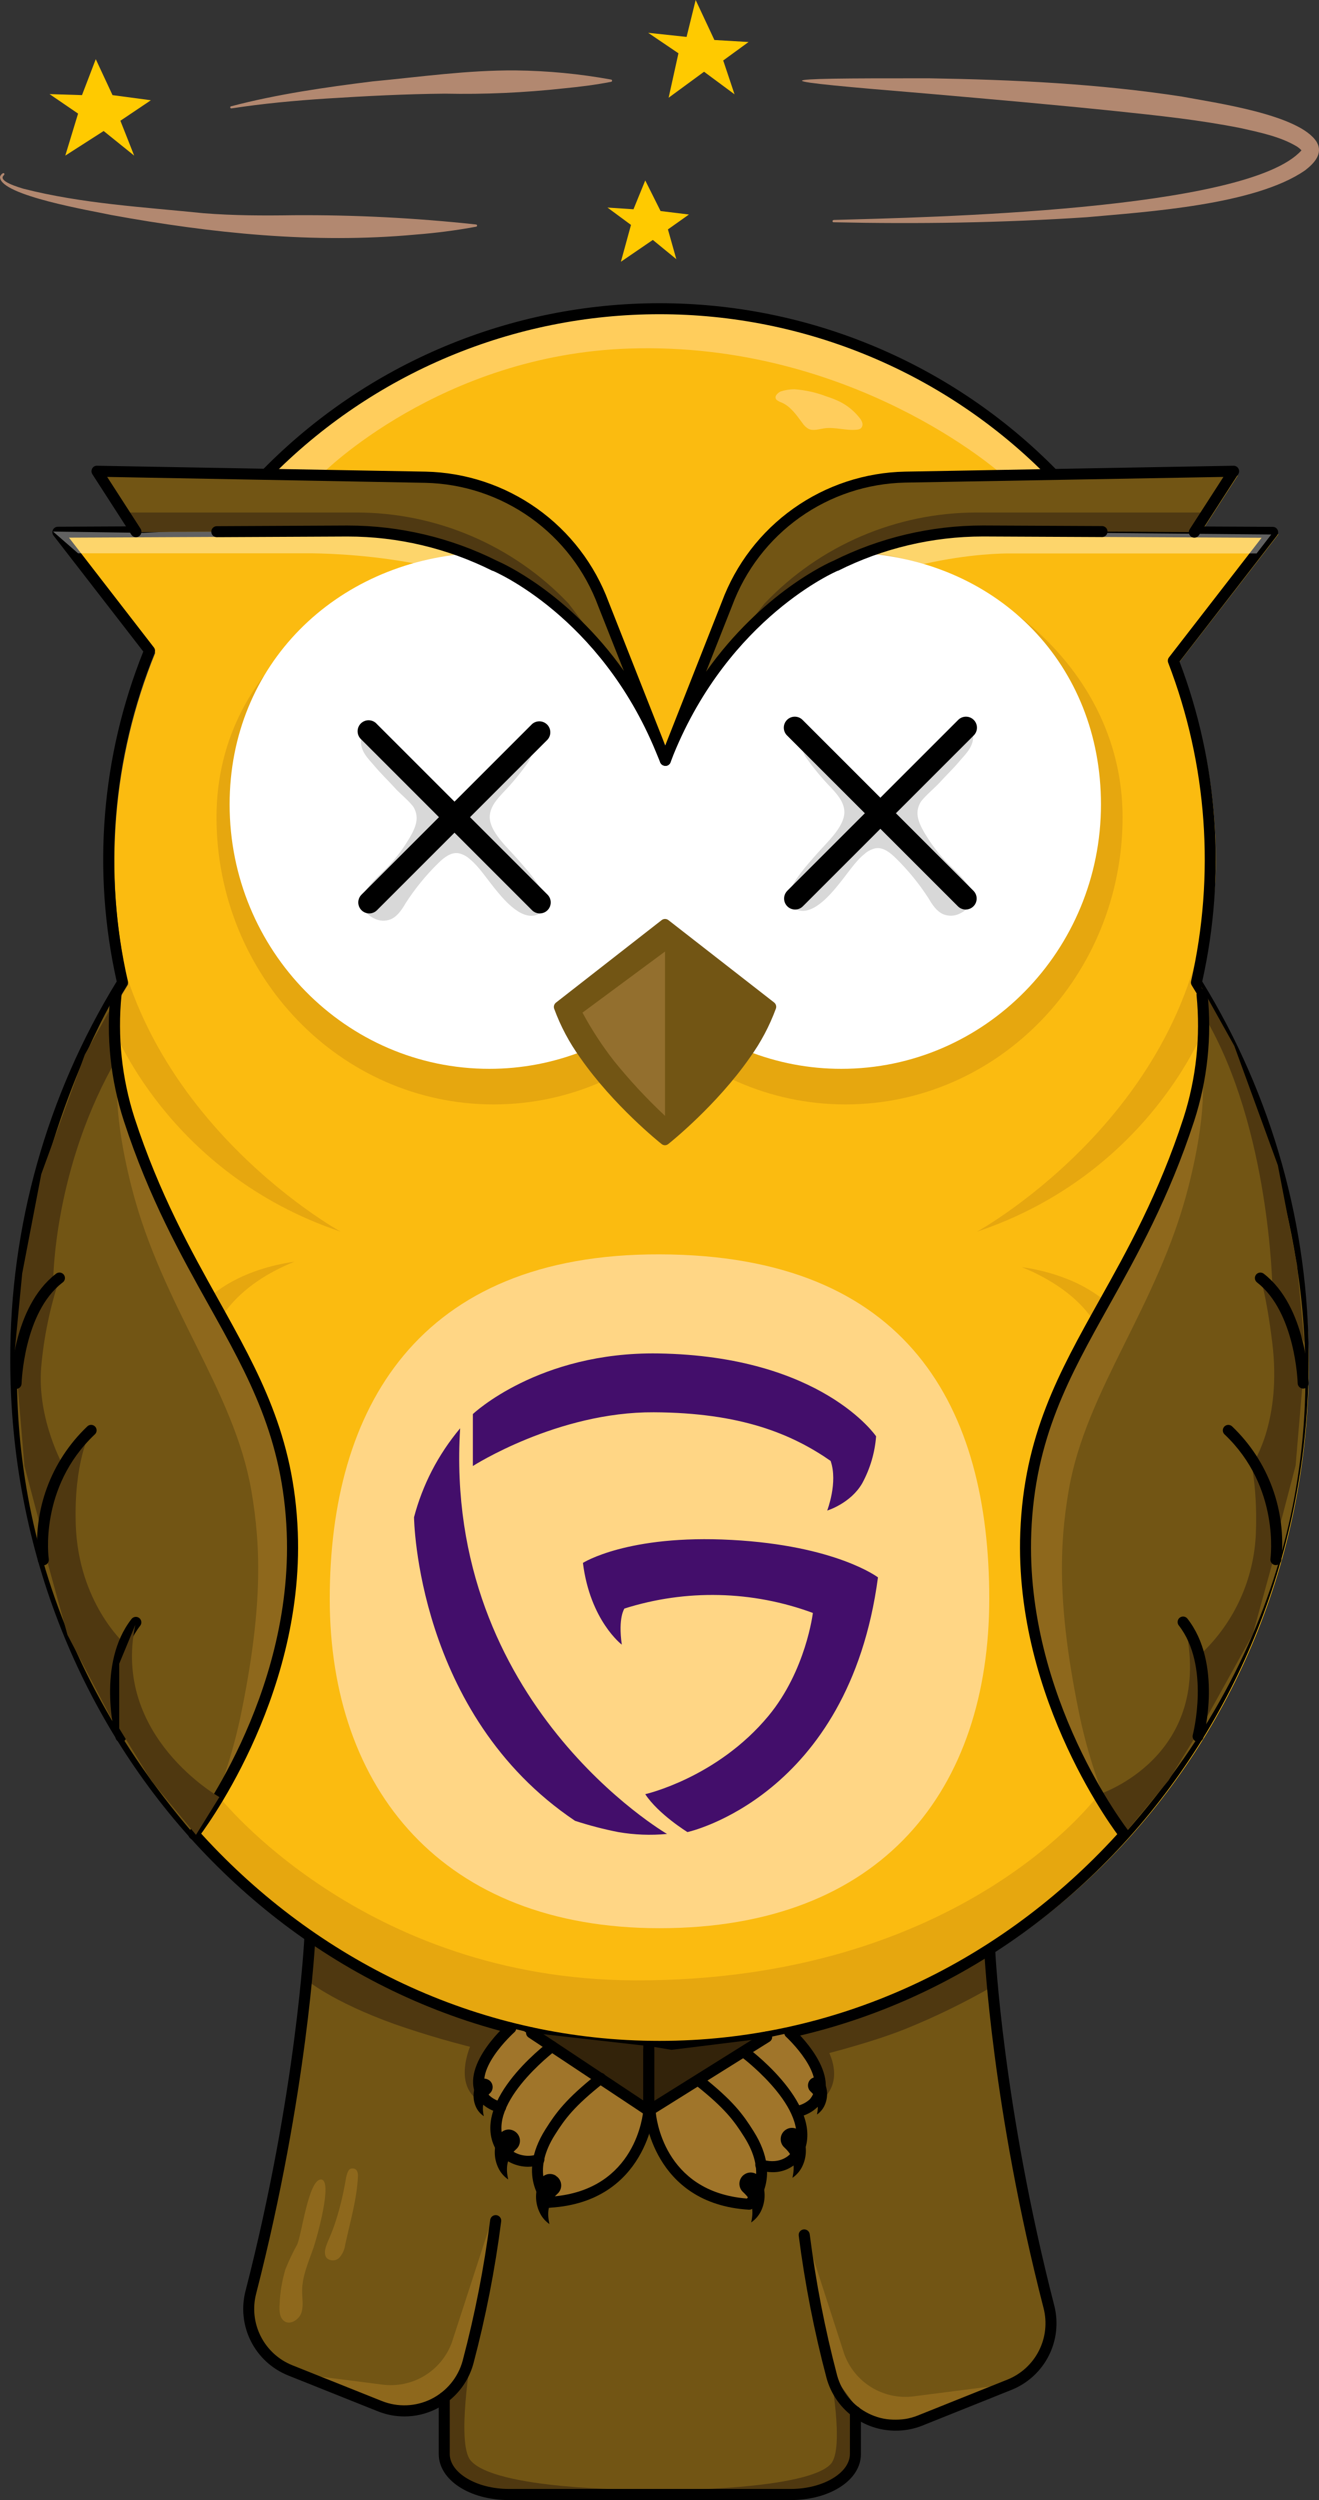 <svg viewBox="0 0 360 682"
    xmlns="http://www.w3.org/2000/svg">
    <rect x="0" y="0" width="360" height="682" fill="#333333" stroke="none"/>
    <g opacity="1" id="OwlDeadDizziness">
        <path id="OwlDeadDizzinessLineFirst" d="M63.06 29C75.53 25.71 88.85 23.8 101.65 22.21C114.65 20.98 127.65 19.11 140.73 19.21C149.485 19.307 158.216 20.143 166.83 21.71C166.896 21.727 166.955 21.766 166.997 21.82C167.039 21.875 167.062 21.941 167.062 22.01C167.062 22.079 167.039 22.145 166.997 22.2C166.955 22.254 166.896 22.293 166.83 22.31C162.48 23.17 158.15 23.69 153.83 24.11C143.069 25.294 132.243 25.776 121.42 25.55C110.78 25.64 99.66 26.21 89.02 26.89C80.38 27.46 71.75 28.25 63.19 29.57C63.151 29.577 63.11 29.576 63.071 29.567C63.032 29.559 62.995 29.542 62.962 29.519C62.93 29.496 62.902 29.466 62.881 29.432C62.86 29.398 62.846 29.36 62.84 29.32C62.828 29.246 62.843 29.17 62.884 29.107C62.925 29.044 62.987 28.999 63.06 28.98V29Z" fill="#B28870"/>
        <path id="OwlDeadDizzinessLineSecond" d="M1.05 47.81C-0.8 49.42 5.34 51.16 6.42 51.49C22.42 55.57 39.17 56.49 55.52 58.16C63.68 58.82 72.04 58.84 80.22 58.71C96.828 58.603 113.429 59.448 129.94 61.24C129.98 61.244 130.02 61.255 130.055 61.275C130.091 61.294 130.123 61.32 130.148 61.352C130.173 61.384 130.192 61.421 130.202 61.46C130.213 61.499 130.216 61.54 130.21 61.58C130.203 61.643 130.176 61.702 130.132 61.749C130.089 61.796 130.032 61.828 129.97 61.84C124.479 62.852 118.937 63.573 113.37 64C85.68 66.55 57.65 63.63 30.37 58.65C25.39 57.55 0.13 53.39 0 48.34C0 47.89 0.82 46.89 1.17 47.34C1.209 47.412 1.219 47.496 1.197 47.575C1.174 47.653 1.121 47.72 1.05 47.76V47.81Z" fill="#B28870"/>
        <path id="OwlDeadDizzinessLineThird" d="M227.51 60C252.36 59.31 340.51 57.57 355.23 41C355.48 40.67 355.33 40.83 355.32 40.93C355.27 41.2 355.32 41.18 355.14 40.93C354.81 40.582 354.441 40.273 354.04 40.01C349.46 37.24 343.88 36.14 338.65 34.95C327.52 32.73 316.12 31.52 304.81 30.34C288.32 28.62 270.03 27.02 253.42 25.57C207.84 21.79 206.87 21.31 253.63 21.36C276.72 21.74 299.83 22.84 322.68 26.36C331.46 28.03 354.68 31.22 359.37 38.73C361.24 41.97 358.58 44.62 356.22 46.46C342.57 55.92 313.28 57.76 296.56 59.26C273.56 60.78 250.56 61.15 227.51 60.63C227.43 60.63 227.354 60.598 227.298 60.542C227.242 60.486 227.21 60.41 227.21 60.33C227.215 60.252 227.248 60.178 227.303 60.123C227.358 60.068 227.432 60.035 227.51 60.03V60Z" fill="#B28870"/>
        <path id="OwlDeadDizzinessStartFirst" d="M187.39 10.07L189.87 0L194.98 10.91L204.31 11.46L197.39 16.5L200.48 25.73L192.16 19.57L182.49 26.66L185.17 14.54L176.91 8.95L187.39 10.07Z" fill="#FFCA00"/>
        <path id="OwlDeadDizzinessStartSecond" d="M172.9 57.09L176.11 49.22L180.29 57.57L188.03 58.52L182.3 62.58L184.59 70.7L178.18 65.45L169.46 71.41L172.22 61.36L165.8 56.62L172.9 57.09Z" fill="#FFCA00"/>
        <path id="OwlDeadDizzinessStartThird" d="M22.38 25.95L26.14 16.14L30.71 25.95L41.18 27.35L32.86 32.94L36.62 42.45L28.29 35.74L17.82 42.45L21.31 30.99L13.52 25.67L22.38 25.95Z" fill="#FFCA00"/>
    </g>

    <g opacity="1" id="OwlDeadTail">
        <path d="M84.6 528.3L79.84 576L67.9 629.58C67.9 629.58 63.29 645.58 94.2 652.58L108.2 657.68L121.2 654.01L121.46 671.34L125.85 676.92L134.4 680.48H218.78L229.44 676.42L233.19 671.19L233.41 657.85L239.57 660.91L247.7 661.23L277.7 649.4L284.11 643.25L286.89 633L279.49 599.51L273.62 565.22L270.18 532.22L84.6 528.3Z" fill="#725514"/>
        <path d="M81.75 647.61L104.39 650.51C108.385 651.029 112.437 650.171 115.88 648.079C119.323 645.987 121.95 642.785 123.33 639L133.81 606.77L130.72 637L125 650.22L116.31 656.69H105.46L81.75 647.61Z" fill="#8E681C"/>
        <path d="M272 650.8L249.36 653.71C245.359 654.224 241.303 653.358 237.86 651.257C234.416 649.155 231.792 645.943 230.42 642.15L220 609.92L225 639.69L228.82 653.41L237.51 659.89H248.3L272 650.8Z" fill="#8E681C"/>
        <path d="M128.61 642.64C128.61 642.64 124.55 666.42 128.4 671.14C134.94 679.14 173.29 679.14 173.29 679.14L134.46 680.5L124.16 675.5L121.26 668.5V654L128.61 642.64Z" fill="#4F3810"/>
        <path d="M226.53 646.75C226.53 646.75 230.6 667.95 226.75 672.16C220.21 679.29 181.86 679.29 181.86 679.29L220.69 680.5L230.99 676.07L233.89 669.82V656.91L226.53 646.75Z" fill="#4F3810"/>
        <path d="M83.55 540C83.55 540 90.31 545.93 107.78 552.2C116.303 555.167 124.983 557.664 133.78 559.68L139.39 552.68L102.69 540.51L84.54 528.87L83.55 540Z" fill="#4F3810"/>
        <path d="M271.33 541.64C263.543 546.157 255.446 550.117 247.1 553.49C236.77 557.65 221.1 561.4 221.1 561.4L215.49 554.4L252.19 542.22L270.37 530.63L271.33 541.64Z" fill="#4F3810"/>
        <path d="M81.09 612.32C79.892 614.497 78.827 616.744 77.9 619.05C76.988 622.103 76.457 625.257 76.32 628.44C76.17 630.24 76.23 632.44 77.82 633.33C79.41 634.22 81.71 632.68 82.29 630.82C82.87 628.96 82.46 626.94 82.46 624.99C82.46 620.86 84.24 616.99 85.59 613.09C86.39 610.79 91.01 594.55 87.59 594.55C84.17 594.55 82.31 609.84 81.09 612.32Z" fill="#8E681C"/>
        <path d="M97.7 593.65C97.4 600.02 95.54 606.19 94.2 612.43C94.032 613.695 93.493 614.882 92.65 615.84C92.216 616.3 91.623 616.578 90.992 616.617C90.36 616.656 89.737 616.454 89.25 616.05C88.44 615.19 88.63 613.83 89.01 612.72C89.39 611.61 89.84 610.67 90.26 609.66C90.89 608.14 91.43 606.59 91.91 605.03C92.819 602.076 93.553 599.07 94.11 596.03C94.42 594.31 94.68 591.79 95.86 591.57C97.7 591.28 97.72 593.14 97.7 593.65Z" fill="#8E681C"/>
        <path d="M110.39 659.19C107.91 659.192 105.453 658.721 103.15 657.8L78.62 648C74.224 646.227 70.622 642.916 68.484 638.685C66.347 634.454 65.819 629.591 67 625C81 570.62 83.07 528.66 83.09 528.24C83.109 527.842 83.284 527.468 83.579 527.2C83.725 527.067 83.895 526.964 84.081 526.897C84.266 526.83 84.463 526.801 84.66 526.81C84.857 526.819 85.05 526.867 85.229 526.951C85.407 527.035 85.567 527.153 85.7 527.299C85.833 527.445 85.936 527.615 86.003 527.801C86.07 527.986 86.099 528.183 86.09 528.38C86.09 528.8 83.97 571.04 69.9 625.74C68.904 629.623 69.351 633.735 71.157 637.313C72.963 640.892 76.005 643.694 79.72 645.2L104.26 655C106.415 655.855 108.726 656.246 111.042 656.148C113.358 656.05 115.628 655.466 117.703 654.433C119.778 653.4 121.613 651.942 123.087 650.153C124.562 648.364 125.643 646.284 126.26 644.05C129.612 631.406 132.127 618.555 133.79 605.58C133.843 605.182 134.052 604.822 134.371 604.578C134.69 604.334 135.092 604.227 135.49 604.28C135.888 604.333 136.248 604.542 136.492 604.861C136.736 605.18 136.843 605.582 136.79 605.98C135.113 619.09 132.574 632.074 129.19 644.85C128.455 647.505 127.167 649.976 125.411 652.099C123.655 654.222 121.47 655.95 119 657.17C116.324 658.499 113.377 659.19 110.39 659.19V659.19Z" fill="black"/>
        <path d="M244.4 663.07C240.131 663.068 235.981 661.667 232.585 659.08C229.189 656.494 226.736 652.865 225.6 648.75C222.219 635.974 219.68 622.989 218 609.88C217.946 609.482 218.052 609.079 218.294 608.759C218.537 608.44 218.897 608.229 219.295 608.175C219.693 608.121 220.096 608.226 220.416 608.469C220.735 608.712 220.946 609.072 221 609.47C222.648 622.463 225.147 635.334 228.48 648C229.097 650.234 230.178 652.314 231.653 654.102C233.127 655.891 234.962 657.349 237.038 658.381C239.113 659.413 241.383 659.997 243.699 660.093C246.015 660.189 248.326 659.796 250.48 658.94L275.01 649.12C278.725 647.614 281.767 644.812 283.573 641.233C285.379 637.655 285.826 633.543 284.83 629.66C270.75 574.96 268.66 532.72 268.64 532.3C268.621 531.902 268.762 531.513 269.03 531.219C269.298 530.924 269.672 530.749 270.07 530.73C270.468 530.711 270.857 530.852 271.151 531.12C271.446 531.388 271.621 531.762 271.64 532.16C271.64 532.57 273.75 574.53 287.74 628.92C288.919 633.51 288.392 638.371 286.257 642.601C284.121 646.832 280.523 650.143 276.13 651.92L251.61 661.74C249.313 662.639 246.866 663.09 244.4 663.07V663.07Z" fill="black"/>
        <path d="M215.86 682H138.86C128.14 682 119.75 676.49 119.75 669.46V654C119.75 653.602 119.908 653.221 120.189 652.939C120.471 652.658 120.852 652.5 121.25 652.5C121.648 652.5 122.029 652.658 122.311 652.939C122.592 653.221 122.75 653.602 122.75 654V669.43C122.75 674.6 130.12 678.97 138.86 678.97H215.86C224.59 678.97 231.97 674.6 231.97 669.43V657.87C231.97 657.472 232.128 657.091 232.409 656.809C232.691 656.528 233.072 656.37 233.47 656.37C233.868 656.37 234.249 656.528 234.531 656.809C234.812 657.091 234.97 657.472 234.97 657.87V669.46C235 676.49 226.58 682 215.86 682Z" fill="black"/>
    </g>

    <g opacity="1" id="OwlDeadBody">
        <path d="M327.51 145.67L348.89 145.78L321.75 180.78C328.445 198.072 331.867 216.457 331.84 235C331.84 246.55 329.68 256.61 327.22 267.4C346.672 298.746 357.056 334.869 357.22 371.76C357.22 475.07 278.56 558.76 181.53 558.76C84.5 558.76 5.82 475.07 5.82 371.76C5.705 335.311 15.815 299.561 35 268.57C28.109 238.372 30.682 206.785 42.37 178.1L17.37 145.78L38.7 145.67L28 129.11L74.3 129.71C74.3 129.71 115.39 80.85 194.35 84.76C194.35 84.76 246.96 87.43 288.09 129.05L337.81 129.74L327.51 145.67Z" fill="#FBBB10"/>
        <path opacity="0.6" d="M30.63 279.81C30.63 279.81 45.58 320.1 93 336C93 336 29.55 301.18 29.55 234.58L30.74 254.29L33.46 269.92L30.63 279.81Z" fill="#D89A0F"/>
        <path opacity="0.6" d="M59.88 490.23C59.88 490.23 98.94 539.93 173.12 540.23C262.76 540.58 299.85 489.53 299.85 489.53L306.49 501C306.49 501 257.17 561.88 170.37 557.41C95.32 553.22 52.91 500.35 52.91 500.35L59.88 490.23Z" fill="#D89A0F"/>
        <path d="M216.79 106.19C219.766 106.394 222.695 107.042 225.48 108.11C226.717 108.498 227.926 108.969 229.1 109.52C231.228 110.575 233.096 112.088 234.57 113.95C234.94 114.367 235.21 114.863 235.36 115.4C235.432 115.669 235.426 115.953 235.342 116.218C235.259 116.484 235.102 116.72 234.89 116.9C234.604 117.079 234.277 117.182 233.94 117.2C230.94 117.57 227.94 116.41 224.94 116.85C223.51 117.06 221.94 117.62 220.68 116.99C219.997 116.603 219.419 116.054 219 115.39C217.4 113.26 215.82 110.9 213.37 109.83C212.867 109.658 212.395 109.408 211.97 109.09C211.59 108.72 211.27 107.86 212.97 106.82C214.202 106.409 215.491 106.196 216.79 106.19Z" fill="#FFCD5C"/>
        <path opacity="0.6" d="M329 279.81C329 279.81 314 320.1 266.64 336C266.64 336 330.1 301.18 330.1 234.58L328.91 254.29L326.19 269.92L329 279.81Z" fill="#D89A0F"/>
        <path d="M88 129.18C88 129.18 120.28 96.74 171.77 95.08C232.71 93.08 273.17 129.18 273.17 129.18H287.26C287.26 129.18 240.48 78.18 169.86 84.54C169.86 84.54 109.5 85.54 74.28 129.71L88 129.18Z" fill="#FFCD5C"/>
        <path opacity="0.6" d="M56.78 354.16C63.34 348.39 71.92 345.4 80.43 344.16C73.28 347.02 66.43 351.31 61.71 357.48C61.593 357.631 61.489 357.791 61.4 357.96L56.78 354.13V354.16Z" fill="#D89A0F"/>
        <path opacity="0.6" d="M297.89 359.47C293.89 353.85 287.89 349.81 281.7 346.88C280.77 346.45 279.81 346.08 278.85 345.67C283.035 346.224 287.138 347.282 291.07 348.82C295.246 350.414 299.114 352.722 302.5 355.64L297.89 359.47Z" fill="#D89A0F"/>
        <path d="M270 436.11C270 488 241 526 180 526C120.76 526 90 488 90 436.16C90 384.32 114 342 180 342.18C248.11 342.32 270 384.24 270 436.11Z" fill="#FFD685"/>
        <path d="M180 559.74C82.29 559.74 2.8 475.16 2.8 371.2C2.681 334.684 12.74 298.857 31.85 267.74C25.12 237.696 27.651 206.317 39.11 177.74L14.61 146.11C14.438 145.889 14.332 145.623 14.303 145.345C14.274 145.066 14.324 144.785 14.447 144.533C14.569 144.281 14.76 144.068 14.998 143.919C15.235 143.77 15.51 143.691 15.79 143.69L59.2 143.47C59.598 143.47 59.979 143.628 60.261 143.909C60.542 144.191 60.7 144.572 60.7 144.97C60.7 145.368 60.542 145.749 60.261 146.031C59.979 146.312 59.598 146.47 59.2 146.47L18.83 146.67L42 176.62C42.161 176.827 42.264 177.073 42.299 177.333C42.334 177.593 42.3 177.858 42.2 178.1C30.629 206.503 28.08 237.779 34.9 267.68C34.944 267.87 34.95 268.067 34.918 268.259C34.885 268.451 34.814 268.635 34.71 268.8C15.692 299.56 5.677 335.036 5.8 371.2C5.8 473.51 83.94 556.74 180 556.74C276.06 556.74 354.18 473.51 354.18 371.2C354.302 335.036 344.286 299.561 325.27 268.8C325.166 268.635 325.095 268.451 325.062 268.259C325.03 268.067 325.036 267.87 325.08 267.68C331.681 238.74 329.509 208.49 318.84 180.79C318.747 180.549 318.718 180.288 318.755 180.033C318.791 179.777 318.893 179.535 319.05 179.33L344.33 146.7L300.76 146.48C300.362 146.48 299.981 146.322 299.699 146.041C299.418 145.759 299.26 145.378 299.26 144.98C299.26 144.582 299.418 144.201 299.699 143.919C299.981 143.638 300.362 143.48 300.76 143.48V143.48L347.36 143.72C347.641 143.719 347.917 143.797 348.155 143.946C348.394 144.095 348.585 144.308 348.707 144.561C348.83 144.814 348.878 145.097 348.847 145.376C348.815 145.656 348.705 145.92 348.53 146.14L321.94 180.5C332.483 208.351 334.635 238.68 328.13 267.74C347.243 298.856 357.303 334.683 357.18 371.2C357.18 475.16 277.69 559.74 180 559.74Z" fill="black"/>
        <path d="M287.25 130.68C287.051 130.68 286.853 130.64 286.67 130.563C286.486 130.485 286.32 130.372 286.18 130.23C272.324 116.134 255.8 104.938 237.572 97.295C219.344 89.652 199.776 85.716 180.01 85.716C160.244 85.716 140.676 89.652 122.448 97.295C104.22 104.938 87.696 116.134 73.84 130.23C73.558 130.498 73.183 130.646 72.794 130.644C72.405 130.641 72.033 130.487 71.755 130.214C71.478 129.942 71.317 129.572 71.306 129.183C71.296 128.794 71.437 128.417 71.7 128.13C85.834 113.748 102.691 102.325 121.287 94.528C139.883 86.73 159.845 82.714 180.01 82.714C200.175 82.714 220.137 86.73 238.733 94.528C257.329 102.325 274.186 113.748 288.32 128.13C288.601 128.411 288.759 128.792 288.759 129.19C288.759 129.587 288.601 129.969 288.32 130.25C288.034 130.528 287.649 130.683 287.25 130.68V130.68Z" fill="black"/>
    </g>

    <g opacity="1" id="OwlDeadEyes">
        <path opacity="0.6" d="M306.39 222.92C306.39 266.19 272.53 301.28 230.76 301.28C188.99 301.28 155.12 266.19 155.12 222.92C199.29 234.58 204.63 192.17 222.98 149.25C264.75 149.25 306.39 179.64 306.39 222.92Z" fill="#D89A0F"/>
        <path opacity="0.6" d="M59.09 222.92C59.09 266.19 92.95 301.28 134.72 301.28C176.49 301.28 210.36 266.19 210.36 222.92C166.19 234.58 159.66 195.92 141.31 153.04C99.54 153 59.09 179.64 59.09 222.92Z" fill="#D89A0F"/>
        <path d="M300.49 219.45C300.49 259.28 268.76 291.57 229.62 291.57C220.848 291.578 212.155 289.922 204 286.69C206.937 282.852 209.32 278.621 211.08 274.12L181.58 252.4L152.09 274.12C153.853 278.621 156.24 282.853 159.18 286.69C151.022 289.922 142.325 291.578 133.55 291.57C94.4 291.57 62.67 259.28 62.67 219.45C62.67 181.21 91.67 153.36 128.67 150.94C154.17 162.24 174.09 181.78 181.59 207.41C189.09 181.78 210.1 162.24 235.59 150.94C272.59 153.35 300.49 181.2 300.49 219.45Z" fill="white"/>
        <path opacity="0.38" d="M21.31 150.94H83.77C83.77 150.94 123.7 150.39 144.61 165.71C173.46 186.87 181.61 207.41 181.61 207.41C181.61 207.41 194.37 182.41 214.55 169.41C244.55 150.01 276.28 150.98 276.28 150.98H342.97L346.97 145.81L259.75 145C259.75 145 207.75 146.49 182.31 204.53C182.31 204.53 174.31 188.68 170.22 184.45C147.7 160.97 142.08 139.83 39.22 145.36L14.47 145L21.31 150.94Z" fill="white"/>
    </g>

    <g opacity="1" id="OwlDeadLeftEyebrow">
        <path d="M37.15 145.11L26.47 128.55L125.94 130.24L143.37 138.1L156.08 149.57C156.08 149.57 163.03 155.79 174.84 190.9C174.84 190.9 146.91 145.68 100.32 144.98L37.15 145.11Z" fill="#725514"/>
        <path d="M33.73 139.81H97.3C108.124 139.811 118.836 142.011 128.783 146.278C138.731 150.545 147.709 156.788 155.17 164.63L170.22 184.43C170.22 184.43 139.15 142 88.29 144.82L37.15 145.11L33.73 139.81Z" fill="#4F3912"/>
        <path d="M181.58 208.91C181.28 208.909 180.987 208.818 180.739 208.648C180.491 208.479 180.3 208.239 180.19 207.96L179 205.07C163.74 168.01 134.8 155.84 134.5 155.71H134.39C122.129 149.566 108.604 146.365 94.89 146.36H94.47L59.17 146.54C58.772 146.54 58.391 146.382 58.109 146.101C57.828 145.819 57.67 145.438 57.67 145.04C57.67 144.642 57.828 144.261 58.109 143.979C58.391 143.698 58.772 143.54 59.17 143.54L94.47 143.36H94.9C109.065 143.365 123.034 146.669 135.7 153.01C136.95 153.54 155.07 161.55 170.27 183.01L163.27 165.33C159.679 155.642 153.26 147.258 144.845 141.263C136.431 135.268 126.409 131.94 116.08 131.71L29.25 130.1L38.41 144.3C38.6 144.634 38.655 145.028 38.564 145.401C38.472 145.774 38.241 146.097 37.918 146.305C37.595 146.513 37.205 146.589 36.827 146.517C36.45 146.445 36.114 146.232 35.89 145.92L25.21 129.36C25.062 129.132 24.979 128.868 24.971 128.597C24.962 128.326 25.027 128.057 25.16 127.82C25.284 127.575 25.477 127.372 25.715 127.235C25.953 127.098 26.226 127.034 26.5 127.05L116.17 128.66C127.097 128.897 137.701 132.412 146.606 138.749C155.511 145.086 162.306 153.953 166.11 164.2L181.82 204C182.22 205 182.61 205.94 182.98 206.93C183.051 207.113 183.085 207.308 183.08 207.505C183.075 207.701 183.031 207.894 182.951 208.074C182.871 208.253 182.757 208.415 182.614 208.55C182.471 208.685 182.304 208.79 182.12 208.86C181.945 208.911 181.762 208.928 181.58 208.91V208.91Z" fill="black"/>
    </g>

    <g opacity="1" id="OwlDeadRightEyebrow">
        <path d="M188.46 190.9L200.69 158.6C200.69 158.6 212.49 131.36 246.21 130.52L336.28 129.18L326 145.11L263.7 144.82C263.7 144.82 219.79 143.44 188.46 190.9Z" fill="#725514"/>
        <path d="M330.1 139.81H266.53C255.707 139.811 244.997 142.011 235.051 146.278C225.105 150.544 216.129 156.788 208.67 164.63L193 184.43C193 184.43 224.65 141.99 275.51 144.82L326.65 145.11L330.1 139.81Z" fill="#4F3912"/>
        <path d="M181.58 208.91C181.395 208.911 181.212 208.877 181.04 208.81C180.671 208.667 180.374 208.384 180.213 208.022C180.051 207.661 180.04 207.25 180.18 206.88C180.46 206.16 180.74 205.46 181.02 204.76L197.02 164.17C200.828 153.921 207.63 145.053 216.543 138.721C225.456 132.388 236.068 128.882 247 128.66L336.67 127.05C336.942 127.045 337.209 127.114 337.445 127.249C337.681 127.384 337.875 127.581 338.007 127.818C338.14 128.056 338.205 128.324 338.197 128.596C338.189 128.867 338.107 129.131 337.96 129.36L327.28 145.92C327.179 146.097 327.043 146.251 326.881 146.374C326.718 146.497 326.532 146.585 326.334 146.634C326.137 146.682 325.931 146.69 325.73 146.656C325.529 146.623 325.337 146.549 325.166 146.439C324.995 146.328 324.848 146.185 324.734 146.016C324.62 145.847 324.541 145.657 324.503 145.457C324.465 145.256 324.469 145.051 324.513 144.852C324.557 144.653 324.641 144.465 324.76 144.3L333.92 130.1L247 131.65C236.678 131.878 226.663 135.201 218.253 141.188C209.842 147.176 203.424 155.552 199.83 165.23L192.71 183.23C208 161.63 226.21 153.49 227.42 153C240.09 146.658 254.062 143.354 268.23 143.35H268.66L300.78 143.51C301.178 143.51 301.559 143.668 301.841 143.949C302.122 144.231 302.28 144.612 302.28 145.01C302.28 145.408 302.122 145.789 301.841 146.071C301.559 146.352 301.178 146.51 300.78 146.51L268.66 146.35H268.25C254.533 146.357 241.005 149.558 228.74 155.7H228.64C228.34 155.83 199.11 168.31 183.82 205.86L183 208C182.881 208.276 182.682 208.51 182.429 208.672C182.176 208.834 181.88 208.917 181.58 208.91V208.91Z" fill="black"/>
    </g>

    <g opacity="1" id="OwlDeadBeak">
        <path d="M152.09 274.12L181.58 252.4L211.07 274.12L197.55 296.12L182.06 310.69L164.53 294.44L152.09 274.12Z" fill="#725514"/>
        <path d="M181.51 259.57V304.4C176.496 299.711 171.818 294.675 167.51 289.33C164.305 285.213 161.452 280.834 158.98 276.24L181.51 259.57Z" fill="#936F2E"/>
        <path d="M181.51 312.42C181.171 312.42 180.843 312.304 180.58 312.09C180.04 311.67 167.42 301.56 158.36 288.55C155.39 284.439 152.998 279.941 151.25 275.18C151.146 274.885 151.138 274.566 151.226 274.266C151.314 273.966 151.494 273.702 151.74 273.51L180.59 251C180.853 250.796 181.177 250.685 181.51 250.685C181.843 250.685 182.167 250.796 182.43 251L211.28 273.47C211.526 273.662 211.706 273.926 211.794 274.226C211.882 274.526 211.874 274.845 211.77 275.14C210.02 279.9 207.628 284.398 204.66 288.51C195.6 301.51 182.98 311.63 182.44 312.05C182.183 312.278 181.854 312.409 181.51 312.42V312.42ZM154.44 275.2C156.086 279.325 158.228 283.234 160.82 286.84C168.23 297.48 178.41 306.38 181.51 308.98C184.61 306.38 194.79 297.48 202.2 286.84C204.79 283.233 206.932 279.324 208.58 275.2L181.51 254.12L154.44 275.2Z" fill="#725514"/>
    </g>

    <g opacity="1" id="OwlDeadLeftWing">
        <path d="M52.91 500.36C52.91 500.36 81.5 464.09 79.76 418.06C78.08 373.41 51.66 355.72 35.25 305.37C31.702 294.382 30.473 282.777 31.64 271.29C31.64 271.29 -41.53 390.64 52.91 500.36Z" fill="#725514"/>
        <path d="M33.89 448.27C33.89 448.27 21.38 437.09 20.68 415.94C20.12 398.81 24.58 390.8 24.58 390.8L17.38 400.12L11.26 420L18.42 446L30.51 469L33.89 448.27Z" fill="#4F3810"/>
        <path d="M17.38 400.12C17.38 400.12 9.99 387.12 11.26 372.77C11.989 364.603 13.667 356.549 16.26 348.77C16.26 348.77 9.26 352.28 5.75 368.33L4.68 376.3L6.68 399.95L11.68 418.86L17.38 400.12Z" fill="#4F3810"/>
        <path d="M14.51 349.8C14.51 349.8 14.44 318.48 32.22 288.22C32.57 280.22 30.03 276.36 32.22 271.46L23.15 287.69L11.26 320.31L6.06 347.39L4 368.75L8.61 359L14.51 349.8Z" fill="#4F3810"/>
        <path d="M56.1 497.47C60.195 488.326 63.342 478.786 65.49 469C71.67 439.51 71.35 422.41 68.58 406.51C63.81 379.12 44.33 356.55 36 324.18C29.79 300.03 32.53 289.92 32.53 289.92L38.31 312.2L54.31 347.34L68.64 373.82C68.64 373.82 102.16 429.08 56.1 497.47Z" fill="#8E681C"/>
        <path d="M52.91 501.85C52.628 501.853 52.351 501.776 52.111 501.628C51.871 501.48 51.678 501.267 51.555 501.013C51.431 500.76 51.382 500.476 51.413 500.196C51.444 499.916 51.554 499.65 51.73 499.43C52 499.07 80 463 78.26 418.12C77.26 392.36 67.92 375.6 57.07 356.19C49.39 342.45 40.68 326.87 33.82 305.83C30.183 294.63 28.936 282.792 30.16 271.08C30.216 270.682 30.427 270.323 30.748 270.081C31.069 269.839 31.472 269.734 31.87 269.79C32.268 269.846 32.627 270.057 32.869 270.378C33.111 270.699 33.216 271.102 33.16 271.5C32.044 282.758 33.248 294.126 36.7 304.9C43.47 325.67 52.1 341.1 59.7 354.72C70.7 374.47 80.28 391.53 81.28 418.01C83.02 464.01 54.4 500.92 54.11 501.28C53.967 501.461 53.785 501.606 53.577 501.705C53.368 501.804 53.14 501.854 52.91 501.85V501.85Z" fill="black"/>
        <path d="M4.39 378.89C4.193 378.886 4 378.843 3.82 378.764C3.64 378.685 3.477 378.571 3.341 378.429C3.206 378.287 3.1 378.119 3.029 377.936C2.958 377.752 2.925 377.556 2.93 377.36C2.93 376.52 3.52 356.59 15.19 347.55C15.343 347.405 15.524 347.293 15.723 347.222C15.921 347.152 16.133 347.124 16.343 347.14C16.553 347.157 16.757 347.218 16.942 347.318C17.127 347.419 17.289 347.558 17.417 347.725C17.545 347.893 17.636 348.085 17.685 348.291C17.733 348.496 17.738 348.709 17.699 348.916C17.659 349.123 17.577 349.319 17.456 349.492C17.336 349.665 17.18 349.811 17 349.92C6.46 358.08 5.9 377.23 5.89 377.43C5.88 377.821 5.717 378.192 5.437 378.465C5.157 378.738 4.781 378.89 4.39 378.89Z" fill="black"/>
        <path d="M11.83 427C11.472 427.002 11.125 426.874 10.853 426.641C10.582 426.408 10.403 426.084 10.35 425.73C9.637 419.018 10.475 412.231 12.8 405.894C15.125 399.557 18.875 393.838 23.76 389.18C23.899 389.028 24.068 388.905 24.256 388.821C24.444 388.737 24.647 388.692 24.854 388.69C25.06 388.688 25.264 388.728 25.454 388.809C25.644 388.889 25.815 389.008 25.957 389.157C26.099 389.307 26.208 389.484 26.279 389.678C26.349 389.871 26.379 390.078 26.366 390.283C26.353 390.489 26.298 390.69 26.204 390.874C26.11 391.057 25.979 391.219 25.82 391.35C10.55 405.81 13.28 425.09 13.31 425.28C13.37 425.675 13.272 426.078 13.035 426.4C12.799 426.723 12.445 426.938 12.05 427H11.83Z" fill="black"/>
        <path d="M33 475.25C32.67 475.25 32.349 475.142 32.087 474.941C31.825 474.74 31.636 474.459 31.55 474.14C31.33 473.31 26.31 453.85 35.93 441.61C36.18 441.31 36.536 441.12 36.924 441.078C37.312 441.037 37.701 441.149 38.008 441.389C38.315 441.63 38.516 441.981 38.569 442.368C38.621 442.754 38.522 443.146 38.29 443.46C29.58 454.54 34.4 473.18 34.45 473.37C34.551 473.753 34.496 474.161 34.297 474.504C34.099 474.846 33.773 475.097 33.39 475.2C33.262 475.231 33.132 475.248 33 475.25V475.25Z" fill="black"/>
        <path d="M59.88 490.23C59.88 490.23 30.51 473.75 36.94 443.23L32.54 453.85V471.51L41.37 485.87L53.49 500.54L59.88 490.23Z" fill="#4F3810"/>
    </g>

    <g opacity="1" id="OwlDeadRightWing">
        <path d="M306.82 500.36C306.82 500.36 278.23 464.09 279.97 418.06C281.65 373.41 308.06 355.72 324.48 305.37C328.028 294.382 329.253 282.777 328.08 271.29C328.08 271.29 404 390.8 306.82 500.36Z" fill="#725514"/>
        <path d="M299.85 489.52C299.85 489.52 331.85 479.41 323.36 443.04L327.77 453.67V471.32L318.94 485.69L306.82 500.36L299.85 489.52Z" fill="#4F3810"/>
        <path d="M327.77 451.19C336.895 442.597 342.282 430.765 342.77 418.24C343.33 404.34 340.77 395.65 340.77 395.65L346.57 409.1L349.08 419.87L341.91 445.87L327.8 471.29L327.77 451.19Z" fill="#4F3810"/>
        <path d="M342.16 398.88C342.16 398.88 349.84 387.44 347.25 366.33C345.63 353.16 344 348.65 344 348.65C344 348.65 351 352.15 354.5 368.21L355.62 376.14L353.62 399.78L348.67 418.69L345.35 403.91L342.16 398.88Z" fill="#4F3810"/>
        <path d="M347.29 351.61C347.29 351.61 346.67 307.8 328.89 277.55C328.52 274.72 330 273.95 327.8 269.05L336.87 285.28L348.77 317.89L354 345L356 366.35L351.41 356.61L347.29 351.61Z" fill="#4F3810"/>
        <path d="M304.21 497.3C300.105 488.146 296.958 478.592 294.82 468.79C288.64 439.31 288.96 422.21 291.73 406.31C296.49 379 316 356.39 324.3 324C330.5 299.86 327.77 289.75 327.77 289.75L322 312L306 347.13L291.66 373.62C291.66 373.62 258.15 428.91 304.21 497.3Z" fill="#8E681C"/>
        <path d="M306.82 501.85C306.593 501.852 306.368 501.802 306.163 501.703C305.959 501.604 305.78 501.459 305.64 501.28C305.35 500.92 276.73 464.05 278.47 418.01C279.47 391.53 289 374.47 300.04 354.72C307.66 341.1 316.29 325.67 323.04 304.9C326.492 294.126 327.696 282.758 326.58 271.5C326.524 271.102 326.629 270.699 326.871 270.378C327.113 270.057 327.472 269.846 327.87 269.79C328.268 269.734 328.671 269.839 328.992 270.081C329.313 270.323 329.524 270.682 329.58 271.08C330.798 282.792 329.552 294.629 325.92 305.83C319.06 326.83 310.35 342.45 302.67 356.19C291.82 375.6 282.45 392.36 281.47 418.12C279.77 463 307.71 499.07 308 499.43C308.122 499.584 308.213 499.761 308.266 499.95C308.32 500.139 308.335 500.337 308.312 500.532C308.289 500.727 308.227 500.916 308.131 501.087C308.034 501.258 307.905 501.409 307.75 501.53C307.487 501.742 307.158 501.855 306.82 501.85V501.85Z" fill="black"/>
        <path d="M355.68 378.8C355.289 378.8 354.913 378.648 354.633 378.375C354.353 378.102 354.19 377.731 354.18 377.34C354.18 377.15 353.61 357.99 343.08 349.83C342.924 349.709 342.794 349.559 342.697 349.388C342.599 349.217 342.536 349.028 342.512 348.832C342.462 348.438 342.571 348.039 342.815 347.725C343.059 347.411 343.418 347.206 343.813 347.157C344.207 347.107 344.606 347.216 344.92 347.46C356.59 356.46 357.16 376.46 357.18 377.27C357.188 377.666 357.039 378.049 356.766 378.336C356.492 378.623 356.116 378.79 355.72 378.8H355.68Z" fill="black"/>
        <path d="M348.25 426.94H348C347.608 426.878 347.256 426.664 347.022 426.343C346.787 426.023 346.69 425.622 346.75 425.23C346.75 425.04 349.46 405.73 334.24 391.31C334.092 391.176 333.972 391.014 333.888 390.833C333.803 390.652 333.756 390.456 333.748 390.257C333.74 390.057 333.773 389.858 333.843 389.671C333.913 389.484 334.02 389.313 334.157 389.168C334.294 389.023 334.459 388.907 334.641 388.826C334.824 388.745 335.021 388.702 335.22 388.699C335.42 388.695 335.618 388.731 335.804 388.805C335.989 388.88 336.158 388.99 336.3 389.13C341.183 393.79 344.932 399.508 347.257 405.845C349.582 412.182 350.421 418.968 349.71 425.68C349.655 426.029 349.479 426.347 349.211 426.578C348.944 426.809 348.603 426.937 348.25 426.94V426.94Z" fill="black"/>
        <path d="M327 475.16C326.868 475.163 326.737 475.146 326.61 475.11C326.42 475.06 326.241 474.973 326.085 474.854C325.929 474.735 325.798 474.586 325.699 474.416C325.6 474.246 325.537 474.058 325.511 473.863C325.485 473.668 325.499 473.47 325.55 473.28C325.6 473.09 330.4 454.43 321.7 443.37C321.469 443.056 321.368 442.664 321.421 442.278C321.474 441.891 321.675 441.54 321.982 441.299C322.289 441.059 322.678 440.947 323.066 440.988C323.454 441.03 323.81 441.22 324.06 441.52C333.69 453.76 328.66 473.23 328.44 474.05C328.358 474.369 328.171 474.651 327.911 474.852C327.65 475.053 327.329 475.162 327 475.16V475.16Z" fill="black"/>
    </g>

    <g opacity="1" id="OwlDeadFoot">
        <path d="M177.48 558.22V575.97L145.09 554.55L177.48 558.22Z" fill="#33230A"/>
        <path d="M177.48 575.97L208.69 556.04L183.27 559.18L177.48 558.22V575.97Z" fill="#33230A"/>
        <path d="M138.47 553L130.07 566L131.87 572.16L135.35 574.43L135.59 583.91L139.42 588.67L147.11 590.35L148.42 599.91L154.79 600.09C154.79 600.09 172.34 597.81 177.48 575.97L180.92 588.85C180.92 588.85 191.6 603.74 206 600.79C206 600.79 208.9 600.93 207.31 590.35C207.31 590.35 215.46 592.22 217.61 586.79C219.76 581.36 217.05 575.59 217.05 575.59C217.05 575.59 226.21 575.93 223.17 565.26L215.44 554.55L206.56 556.46L177.9 574.82L175.46 574.44L143 554.08L138.47 553Z" fill="#A0752A"/>
        <path d="M128.77 557.18C128.77 557.18 121.89 571.29 134.12 574.53L131.12 562.61L136.18 558.24L128.77 557.18Z" fill="#4F3810"/>
        <path d="M225.7 558.8C225.7 558.8 231.51 568.15 223.11 573.8C224.97 566.62 221.18 559.66 221.18 559.66L225.7 558.8Z" fill="#4F3810"/>
        <path d="M177.08 577.29C176.784 577.292 176.495 577.205 176.25 577.04L144.25 555.8C144.086 555.691 143.945 555.551 143.835 555.387C143.725 555.224 143.648 555.04 143.609 554.847C143.57 554.654 143.57 554.455 143.608 554.262C143.645 554.068 143.721 553.884 143.83 553.72C143.939 553.556 144.079 553.415 144.243 553.305C144.406 553.195 144.59 553.118 144.783 553.079C144.976 553.04 145.175 553.04 145.368 553.078C145.562 553.115 145.746 553.191 145.91 553.3L175.58 573V558.22C175.58 557.822 175.738 557.441 176.019 557.159C176.301 556.878 176.682 556.72 177.08 556.72C177.478 556.72 177.859 556.878 178.141 557.159C178.422 557.441 178.58 557.822 178.58 558.22V575.79C178.582 576.061 178.509 576.328 178.37 576.561C178.231 576.794 178.03 576.984 177.79 577.11C177.572 577.228 177.328 577.29 177.08 577.29Z" fill="black"/>
        <path d="M177.08 577.29C176.883 577.291 176.687 577.253 176.504 577.179C176.322 577.104 176.156 576.993 176.016 576.854C175.877 576.714 175.766 576.548 175.691 576.366C175.617 576.183 175.579 575.987 175.58 575.79V559.22C175.58 558.822 175.738 558.441 176.019 558.159C176.301 557.878 176.682 557.72 177.08 557.72C177.478 557.72 177.859 557.878 178.141 558.159C178.422 558.441 178.58 558.822 178.58 559.22V573.09L208.52 554.38C208.856 554.191 209.252 554.139 209.626 554.234C209.999 554.33 210.322 554.565 210.526 554.892C210.731 555.219 210.801 555.612 210.724 555.989C210.647 556.367 210.427 556.7 210.11 556.92L177.88 577.06C177.641 577.213 177.363 577.293 177.08 577.29Z" fill="black"/>
        <path d="M150.11 602.29C149.741 602.294 149.383 602.159 149.11 601.91C149.02 601.84 140.5 594.1 148.9 580.82C151.76 576.3 154.44 572.59 162.95 565.82C163.103 565.687 163.282 565.587 163.474 565.525C163.667 565.463 163.871 565.441 164.073 565.46C164.274 565.479 164.47 565.539 164.648 565.635C164.826 565.732 164.983 565.864 165.109 566.023C165.234 566.181 165.327 566.364 165.38 566.56C165.433 566.755 165.446 566.959 165.418 567.16C165.39 567.361 165.322 567.554 165.217 567.727C165.113 567.901 164.974 568.051 164.81 568.17C156.66 574.62 154.22 577.98 151.44 582.38C145.44 591.91 149.32 597.65 150.69 599.21C173.69 597.4 175.51 576.54 175.58 575.65C175.608 575.252 175.793 574.882 176.094 574.62C176.395 574.358 176.787 574.227 177.185 574.255C177.583 574.283 177.953 574.468 178.215 574.769C178.477 575.07 178.608 575.462 178.58 575.86C178.58 576.11 176.49 600.64 150.2 602.24L150.11 602.29Z" fill="black"/>
        <path d="M204.45 602.79H204.36C178.06 601.18 176 576.65 175.98 576.41C175.966 576.213 175.99 576.015 176.052 575.828C176.114 575.64 176.212 575.467 176.342 575.317C176.471 575.168 176.628 575.045 176.804 574.956C176.981 574.868 177.173 574.814 177.37 574.8C177.567 574.786 177.765 574.81 177.952 574.872C178.14 574.934 178.313 575.032 178.463 575.162C178.612 575.291 178.735 575.448 178.824 575.624C178.912 575.801 178.966 575.993 178.98 576.19C179.05 577.11 180.89 597.95 203.87 599.75C205.23 598.2 209.16 592.46 203.12 582.93C200.34 578.53 197.9 575.16 189.75 568.71C189.586 568.591 189.447 568.441 189.343 568.267C189.238 568.094 189.17 567.901 189.142 567.7C189.114 567.499 189.127 567.295 189.18 567.1C189.233 566.904 189.326 566.721 189.451 566.563C189.577 566.404 189.734 566.272 189.912 566.175C190.09 566.079 190.286 566.019 190.487 566C190.689 565.981 190.893 566.003 191.086 566.065C191.278 566.127 191.457 566.227 191.61 566.36C200.12 573.09 202.8 576.81 205.66 581.36C214.06 594.64 205.54 602.36 205.45 602.45C205.169 602.681 204.814 602.802 204.45 602.79V602.79Z" fill="black"/>
        <path d="M144.09 591.08C142.562 591.071 141.054 590.739 139.663 590.107C138.272 589.474 137.031 588.555 136.02 587.41L135.94 587.31C127.09 574.31 148.82 557.74 149.75 557.04C149.908 556.922 150.087 556.836 150.278 556.787C150.469 556.738 150.667 556.727 150.862 556.755C151.057 556.783 151.245 556.849 151.414 556.949C151.584 557.05 151.732 557.182 151.85 557.34C151.968 557.498 152.054 557.677 152.103 557.868C152.152 558.059 152.163 558.257 152.135 558.452C152.107 558.647 152.041 558.835 151.941 559.004C151.84 559.174 151.708 559.322 151.55 559.44C151.35 559.59 131.25 574.88 138.38 585.56C139.401 586.661 140.714 587.449 142.166 587.832C143.618 588.214 145.149 588.175 146.58 587.72C146.773 587.652 146.978 587.624 147.182 587.639C147.386 587.653 147.585 587.709 147.767 587.803C147.949 587.897 148.109 588.027 148.239 588.186C148.369 588.344 148.464 588.527 148.52 588.724C148.576 588.921 148.592 589.127 148.565 589.33C148.538 589.533 148.47 589.728 148.365 589.904C148.26 590.08 148.121 590.232 147.955 590.352C147.789 590.472 147.6 590.556 147.4 590.6C146.324 590.914 145.21 591.075 144.09 591.08V591.08Z" fill="black"/>
        <path d="M210.81 592.56C209.628 592.552 208.453 592.377 207.32 592.04C207.12 591.996 206.931 591.912 206.765 591.792C206.599 591.672 206.46 591.52 206.355 591.344C206.25 591.168 206.182 590.973 206.155 590.77C206.129 590.567 206.144 590.361 206.2 590.164C206.256 589.967 206.351 589.784 206.481 589.626C206.611 589.467 206.771 589.337 206.953 589.243C207.135 589.149 207.334 589.093 207.538 589.079C207.742 589.064 207.947 589.092 208.14 589.16C213.23 590.62 215.72 587.56 215.82 587.43C223.03 576.81 202.82 561.48 202.64 561.33C202.322 561.091 202.111 560.736 202.055 560.342C201.999 559.948 202.101 559.548 202.34 559.23C202.579 558.912 202.934 558.701 203.328 558.645C203.722 558.589 204.122 558.691 204.44 558.93C205.37 559.63 227.09 576.16 218.24 589.19C217.331 590.27 216.192 591.133 214.907 591.716C213.621 592.299 212.221 592.588 210.81 592.56Z" fill="black"/>
        <path d="M136.61 576.31C136.497 576.32 136.383 576.32 136.27 576.31C134.379 575.901 132.645 574.961 131.27 573.6C123.89 565.11 137.8 552.66 138.4 552.14C138.547 552.009 138.719 551.908 138.905 551.843C139.091 551.778 139.288 551.75 139.485 551.761C139.682 551.772 139.874 551.822 140.052 551.908C140.23 551.993 140.389 552.113 140.52 552.26C140.651 552.407 140.752 552.579 140.817 552.765C140.882 552.951 140.91 553.148 140.899 553.345C140.888 553.542 140.838 553.734 140.752 553.912C140.667 554.09 140.547 554.249 140.4 554.38C140.28 554.49 128.11 565.38 133.53 571.61C134.488 572.491 135.66 573.105 136.93 573.39C137.295 573.464 137.619 573.672 137.839 573.973C138.058 574.274 138.157 574.646 138.115 575.016C138.074 575.386 137.895 575.727 137.615 575.972C137.334 576.217 136.972 576.349 136.6 576.34L136.61 576.31Z" fill="black"/>
        <path d="M217.91 577.46C217.713 577.482 217.514 577.466 217.323 577.411C217.132 577.356 216.955 577.264 216.8 577.141C216.644 577.017 216.515 576.865 216.419 576.691C216.323 576.518 216.262 576.327 216.24 576.13C216.218 575.933 216.234 575.734 216.289 575.543C216.344 575.352 216.436 575.175 216.559 575.02C216.683 574.864 216.835 574.735 217.009 574.639C217.182 574.543 217.373 574.482 217.57 574.46C218.847 574.183 220.03 573.576 221 572.7C226.39 566.48 214.57 555.65 214.45 555.54C214.195 555.265 214.052 554.905 214.049 554.531C214.047 554.156 214.184 553.794 214.435 553.516C214.686 553.237 215.032 553.063 215.405 553.027C215.777 552.99 216.15 553.095 216.45 553.32C217.02 553.84 230.55 566.24 223.21 574.7C221.834 576.061 220.1 577.004 218.21 577.42C218.112 577.444 218.011 577.458 217.91 577.46V577.46Z" fill="black"/>
        <path d="M151.71 593.56C152.119 593.81 152.463 594.153 152.715 594.561C152.967 594.969 153.12 595.431 153.161 595.909C153.202 596.387 153.13 596.867 152.951 597.312C152.772 597.757 152.491 598.154 152.13 598.47C151.81 598.76 151.51 599.071 151.23 599.4C149.7 601.2 149.23 603.55 149.97 606.72C148.865 605.954 147.971 604.923 147.37 603.72C146.653 602.308 146.287 600.743 146.302 599.159C146.318 597.575 146.715 596.018 147.46 594.62C147.655 594.259 147.921 593.942 148.243 593.688C148.565 593.434 148.936 593.249 149.332 593.144C149.729 593.039 150.143 593.017 150.548 593.078C150.954 593.139 151.342 593.283 151.69 593.5L151.71 593.56Z" fill="black"/>
        <path d="M140.45 581.39C140.859 581.64 141.203 581.984 141.455 582.392C141.707 582.8 141.86 583.261 141.901 583.739C141.942 584.217 141.87 584.697 141.691 585.142C141.512 585.587 141.231 585.984 140.87 586.3C140.55 586.59 140.25 586.901 139.97 587.23C138.43 589.03 137.97 591.38 138.71 594.55C137.611 593.798 136.718 592.784 136.11 591.6C135.39 590.188 135.023 588.623 135.039 587.039C135.054 585.454 135.453 583.897 136.2 582.5C136.395 582.139 136.661 581.822 136.983 581.568C137.305 581.314 137.676 581.129 138.073 581.024C138.469 580.919 138.883 580.897 139.288 580.958C139.694 581.019 140.082 581.163 140.43 581.38L140.45 581.39Z" fill="black"/>
        <path d="M133.36 567.38C133.668 567.568 133.927 567.825 134.117 568.132C134.306 568.438 134.421 568.785 134.453 569.144C134.484 569.503 134.43 569.865 134.296 570.199C134.162 570.534 133.951 570.832 133.68 571.07C133.438 571.288 133.211 571.522 133 571.77C131.84 573.12 131.5 574.89 132.05 577.28C131.209 576.718 130.521 575.955 130.05 575.06C129.51 573.997 129.235 572.819 129.247 571.626C129.259 570.434 129.559 569.262 130.12 568.21C130.268 567.939 130.47 567.701 130.713 567.511C130.956 567.32 131.236 567.182 131.534 567.103C131.833 567.024 132.144 567.008 132.45 567.053C132.755 567.099 133.048 567.207 133.31 567.37L133.36 567.38Z" fill="black"/>
        <path d="M203.27 593.11C202.861 593.36 202.517 593.703 202.265 594.111C202.013 594.52 201.86 594.981 201.819 595.459C201.778 595.937 201.85 596.417 202.029 596.862C202.208 597.307 202.489 597.704 202.85 598.02C203.15 598.3 203.45 598.61 203.75 598.95C205.29 600.75 205.75 603.1 205.02 606.27C206.113 605.516 207.005 604.507 207.62 603.33C208.338 601.916 208.704 600.349 208.687 598.763C208.669 597.177 208.269 595.618 207.52 594.22C207.325 593.859 207.059 593.542 206.737 593.288C206.415 593.034 206.044 592.849 205.647 592.744C205.251 592.639 204.837 592.617 204.432 592.678C204.026 592.739 203.638 592.883 203.29 593.1L203.27 593.11Z" fill="black"/>
        <path d="M214.53 580.94C214.123 581.192 213.78 581.535 213.529 581.943C213.279 582.351 213.127 582.812 213.086 583.289C213.045 583.767 213.116 584.247 213.294 584.691C213.472 585.136 213.751 585.533 214.11 585.85C214.427 586.143 214.728 586.453 215.01 586.78C216.55 588.58 217.01 590.93 216.28 594.1C217.376 593.349 218.269 592.339 218.88 591.16C219.597 589.746 219.963 588.18 219.948 586.594C219.932 585.008 219.535 583.45 218.79 582.05C218.595 581.688 218.328 581.369 218.006 581.115C217.683 580.86 217.311 580.674 216.913 580.569C216.516 580.464 216.101 580.442 215.694 580.504C215.288 580.566 214.898 580.711 214.55 580.93L214.53 580.94Z" fill="black"/>
        <path d="M221.62 566.93C221.313 567.119 221.055 567.377 220.866 567.684C220.677 567.991 220.563 568.338 220.533 568.697C220.503 569.056 220.557 569.417 220.692 569.751C220.827 570.085 221.039 570.383 221.31 570.62C221.548 570.842 221.772 571.079 221.98 571.33C223.14 572.68 223.49 574.44 222.98 576.83C223.802 576.261 224.472 575.499 224.93 574.61C225.472 573.547 225.749 572.369 225.737 571.176C225.724 569.984 225.424 568.811 224.86 567.76C224.713 567.489 224.512 567.252 224.27 567.061C224.028 566.871 223.749 566.732 223.451 566.654C223.153 566.575 222.843 566.558 222.538 566.604C222.234 566.65 221.942 566.757 221.68 566.92L221.62 566.93Z" fill="black"/>
    </g>

    <g opacity="1" id="OwlDeadGuard">
        <path d="M125.59 389.63C120.89 464.81 182.06 500.29 182.06 500.29C177.62 500.712 173.144 500.54 168.75 499.78C164.758 498.998 160.817 497.973 156.95 496.71C113.58 467.62 113 413.89 113 413.89C114.156 409.514 115.782 405.276 117.85 401.25C119.995 397.104 122.591 393.207 125.59 389.63V389.63Z" fill="#430E6B"/>
        <path d="M239.63 430.3C231.63 490.24 187.63 499.78 187.63 499.78C187.63 499.78 179.72 494.93 176.11 489.44C176.11 489.44 195.73 485.01 209.77 468.05C220 455.66 221.86 440 221.86 440C205.326 433.897 187.23 433.474 170.43 438.8C170.43 438.8 168.65 441.23 169.71 448.65C169.71 448.65 161.07 442.12 159.1 426.35C159.1 426.35 171.3 418.54 199.67 420.08C228.22 421.61 239.63 430.3 239.63 430.3Z" fill="#430E6B"/>
        <path d="M129.06 385.75V399.92C129.06 399.92 152.13 385.12 178.45 385.26C202.12 385.38 216.01 391.11 226.7 398.52C228.76 404.38 225.77 412.07 225.77 412.07C225.77 412.07 232.2 410.12 235.35 404.59C237.49 400.646 238.775 396.294 239.12 391.82C239.12 391.82 224.32 369.91 179.64 369.21C147 368.71 129.06 385.75 129.06 385.75Z" fill="#430E6B"/>
    </g>

    <g opacity="1" id="OwlDeadLeftEye">
        <path d="M106.73 250.74C108.56 249.9 109.73 248.06 110.73 246.36C113.286 242.395 116.278 238.729 119.65 235.43C121.16 233.96 123.04 232.43 125.12 232.75C126.271 232.994 127.334 233.543 128.2 234.34C130.86 236.48 132.76 239.71 135.97 243.52C138.17 246.13 143.89 252.76 148.36 248.36C151.36 245.36 143.94 237.43 141.18 234.27C138.42 231.11 133.71 226.96 133.66 222.92C133.66 219.92 136.13 217.53 137.34 216.19C139.755 213.697 141.974 211.023 143.98 208.19C144.93 206.76 146.23 204.19 142.9 203.81C141.56 203.67 136.98 209 135.9 209.81C132.56 212.56 133.69 212.41 130.71 215.54C128.91 217.45 127.07 219.6 124.51 220.19C123.868 220.37 123.185 220.342 122.56 220.11C122.194 219.911 121.857 219.662 121.56 219.37C117.41 215.78 113.2 212.07 110.46 207.31C109.54 205.7 107.55 204.95 106.4 203.5C105.25 202.05 104.82 199.87 102.97 199.84C101.89 199.84 100.45 197.84 99.82 198.77C99.144 199.528 98.715 200.473 98.59 201.48C98.05 204.76 100.59 207.04 101.98 208.69C103.98 211.09 105.72 212.69 107.78 214.96C108.78 216.13 112.18 218.96 112.94 220.3C114.59 223.3 113.5 226.01 110.67 230.35C109.28 232.487 107.7 234.495 105.95 236.35C103.57 238.76 101.73 240.21 99.34 243.51C98.92 244.111 98.665 244.811 98.602 245.542C98.539 246.272 98.669 247.006 98.98 247.67C99.7 248.922 100.79 249.921 102.1 250.53C102.809 250.904 103.591 251.116 104.392 251.153C105.192 251.189 105.99 251.048 106.73 250.74V250.74Z" fill="#D8D8D8"/>
        <path id="OwlDeadLeftEyeFirst" d="M147.33 249.18C146.536 249.182 145.774 248.869 145.21 248.31L98.65 201.76C98.336 201.491 98.081 201.16 97.901 200.788C97.721 200.416 97.62 200.01 97.604 199.597C97.588 199.184 97.657 198.772 97.808 198.387C97.959 198.002 98.188 197.652 98.48 197.36C98.772 197.068 99.122 196.839 99.507 196.688C99.892 196.537 100.304 196.468 100.717 196.484C101.13 196.5 101.536 196.601 101.908 196.781C102.28 196.961 102.611 197.216 102.88 197.53L149.45 244.07C149.866 244.49 150.148 245.023 150.262 245.603C150.375 246.183 150.315 246.784 150.088 247.33C149.862 247.875 149.479 248.342 148.989 248.671C148.498 249.001 147.921 249.178 147.33 249.18V249.18Z" fill="black"/>
        <path id="OwlDeadLeftEyeSecond" d="M100.76 249.18C100.17 249.176 99.594 248.997 99.105 248.667C98.616 248.337 98.235 247.87 98.01 247.325C97.784 246.78 97.725 246.18 97.839 245.601C97.953 245.022 98.235 244.489 98.65 244.07L145.21 197.53C145.781 197.022 146.525 196.752 147.289 196.774C148.054 196.796 148.781 197.109 149.322 197.649C149.863 198.189 150.178 198.915 150.201 199.679C150.225 200.443 149.957 201.187 149.45 201.76L102.88 248.31C102.316 248.869 101.554 249.182 100.76 249.18V249.18Z" fill="black"/>
    </g>

    <g opacity="1" id="OwlDeadRightEye">
        <path d="M257.4 249.38C255.56 248.55 254.4 246.71 253.4 245.01C250.837 241.047 247.842 237.382 244.47 234.08C242.96 232.61 241.09 231.08 239 231.4C237.849 231.644 236.786 232.193 235.92 232.99C233.26 235.13 231.37 238.36 228.15 242.17C225.95 244.78 220.23 251.41 215.76 247.01C212.76 244.06 220.18 236.08 222.95 232.92C225.72 229.76 230.42 225.61 230.46 221.57C230.46 218.57 227.99 216.18 226.79 214.84C224.37 212.349 222.146 209.675 220.14 206.84C219.14 205.41 217.89 202.84 221.23 202.46C222.56 202.32 227.15 207.65 228.18 208.46C231.53 211.2 230.39 211.05 233.37 214.19C235.17 216.1 237.01 218.25 239.57 218.84C240.212 219.02 240.895 218.992 241.52 218.76C241.902 218.562 242.255 218.313 242.57 218.02C246.72 214.43 250.93 210.72 253.66 205.96C254.59 204.35 256.57 203.6 257.72 202.15C258.87 200.7 259.3 198.52 261.15 198.49C262.23 198.49 263.68 196.54 264.3 197.42C264.975 198.179 265.407 199.123 265.54 200.13C266.07 203.41 263.54 205.69 262.15 207.34C260.15 209.74 258.4 211.34 256.34 213.61C255.29 214.78 251.94 217.61 251.19 218.95C249.53 221.95 250.62 224.66 253.45 229C254.844 231.138 256.427 233.146 258.18 235C260.55 237.41 262.39 238.86 264.78 242.16C265.2 242.761 265.455 243.461 265.518 244.192C265.581 244.922 265.451 245.656 265.14 246.32C264.428 247.575 263.34 248.575 262.03 249.18C261.321 249.554 260.538 249.766 259.737 249.801C258.937 249.835 258.138 249.692 257.4 249.38V249.38Z" fill="#D8D8D8"/>
        <path id="OwlDeadRightEyeFirst" d="M263.57 248.12C262.775 248.119 262.012 247.803 261.45 247.24L214.88 200.7C214.585 200.425 214.349 200.094 214.185 199.726C214.021 199.358 213.933 198.961 213.926 198.558C213.919 198.155 213.993 197.755 214.144 197.382C214.294 197.008 214.519 196.669 214.804 196.384C215.089 196.099 215.428 195.874 215.802 195.724C216.175 195.573 216.575 195.499 216.978 195.506C217.381 195.513 217.778 195.601 218.146 195.765C218.514 195.929 218.845 196.165 219.12 196.46L265.69 243C266.109 243.42 266.394 243.954 266.51 244.535C266.625 245.117 266.566 245.72 266.339 246.268C266.112 246.816 265.728 247.284 265.235 247.614C264.742 247.943 264.163 248.119 263.57 248.12Z" fill="black"/>
        <path id="OwlDeadRightEyeSecond" d="M217 248.12C216.407 248.119 215.828 247.943 215.335 247.614C214.842 247.284 214.458 246.816 214.231 246.268C214.004 245.72 213.945 245.117 214.06 244.535C214.176 243.954 214.461 243.42 214.88 243L261.45 196.46C261.725 196.165 262.056 195.929 262.424 195.765C262.792 195.601 263.189 195.513 263.592 195.506C263.995 195.499 264.395 195.573 264.768 195.724C265.142 195.874 265.481 196.099 265.766 196.384C266.051 196.669 266.276 197.008 266.426 197.382C266.577 197.755 266.651 198.155 266.644 198.558C266.637 198.961 266.549 199.358 266.385 199.726C266.221 200.094 265.985 200.425 265.69 200.7L219.12 247.24C218.558 247.803 217.795 248.119 217 248.12Z" fill="black"/>
    </g>
</svg>